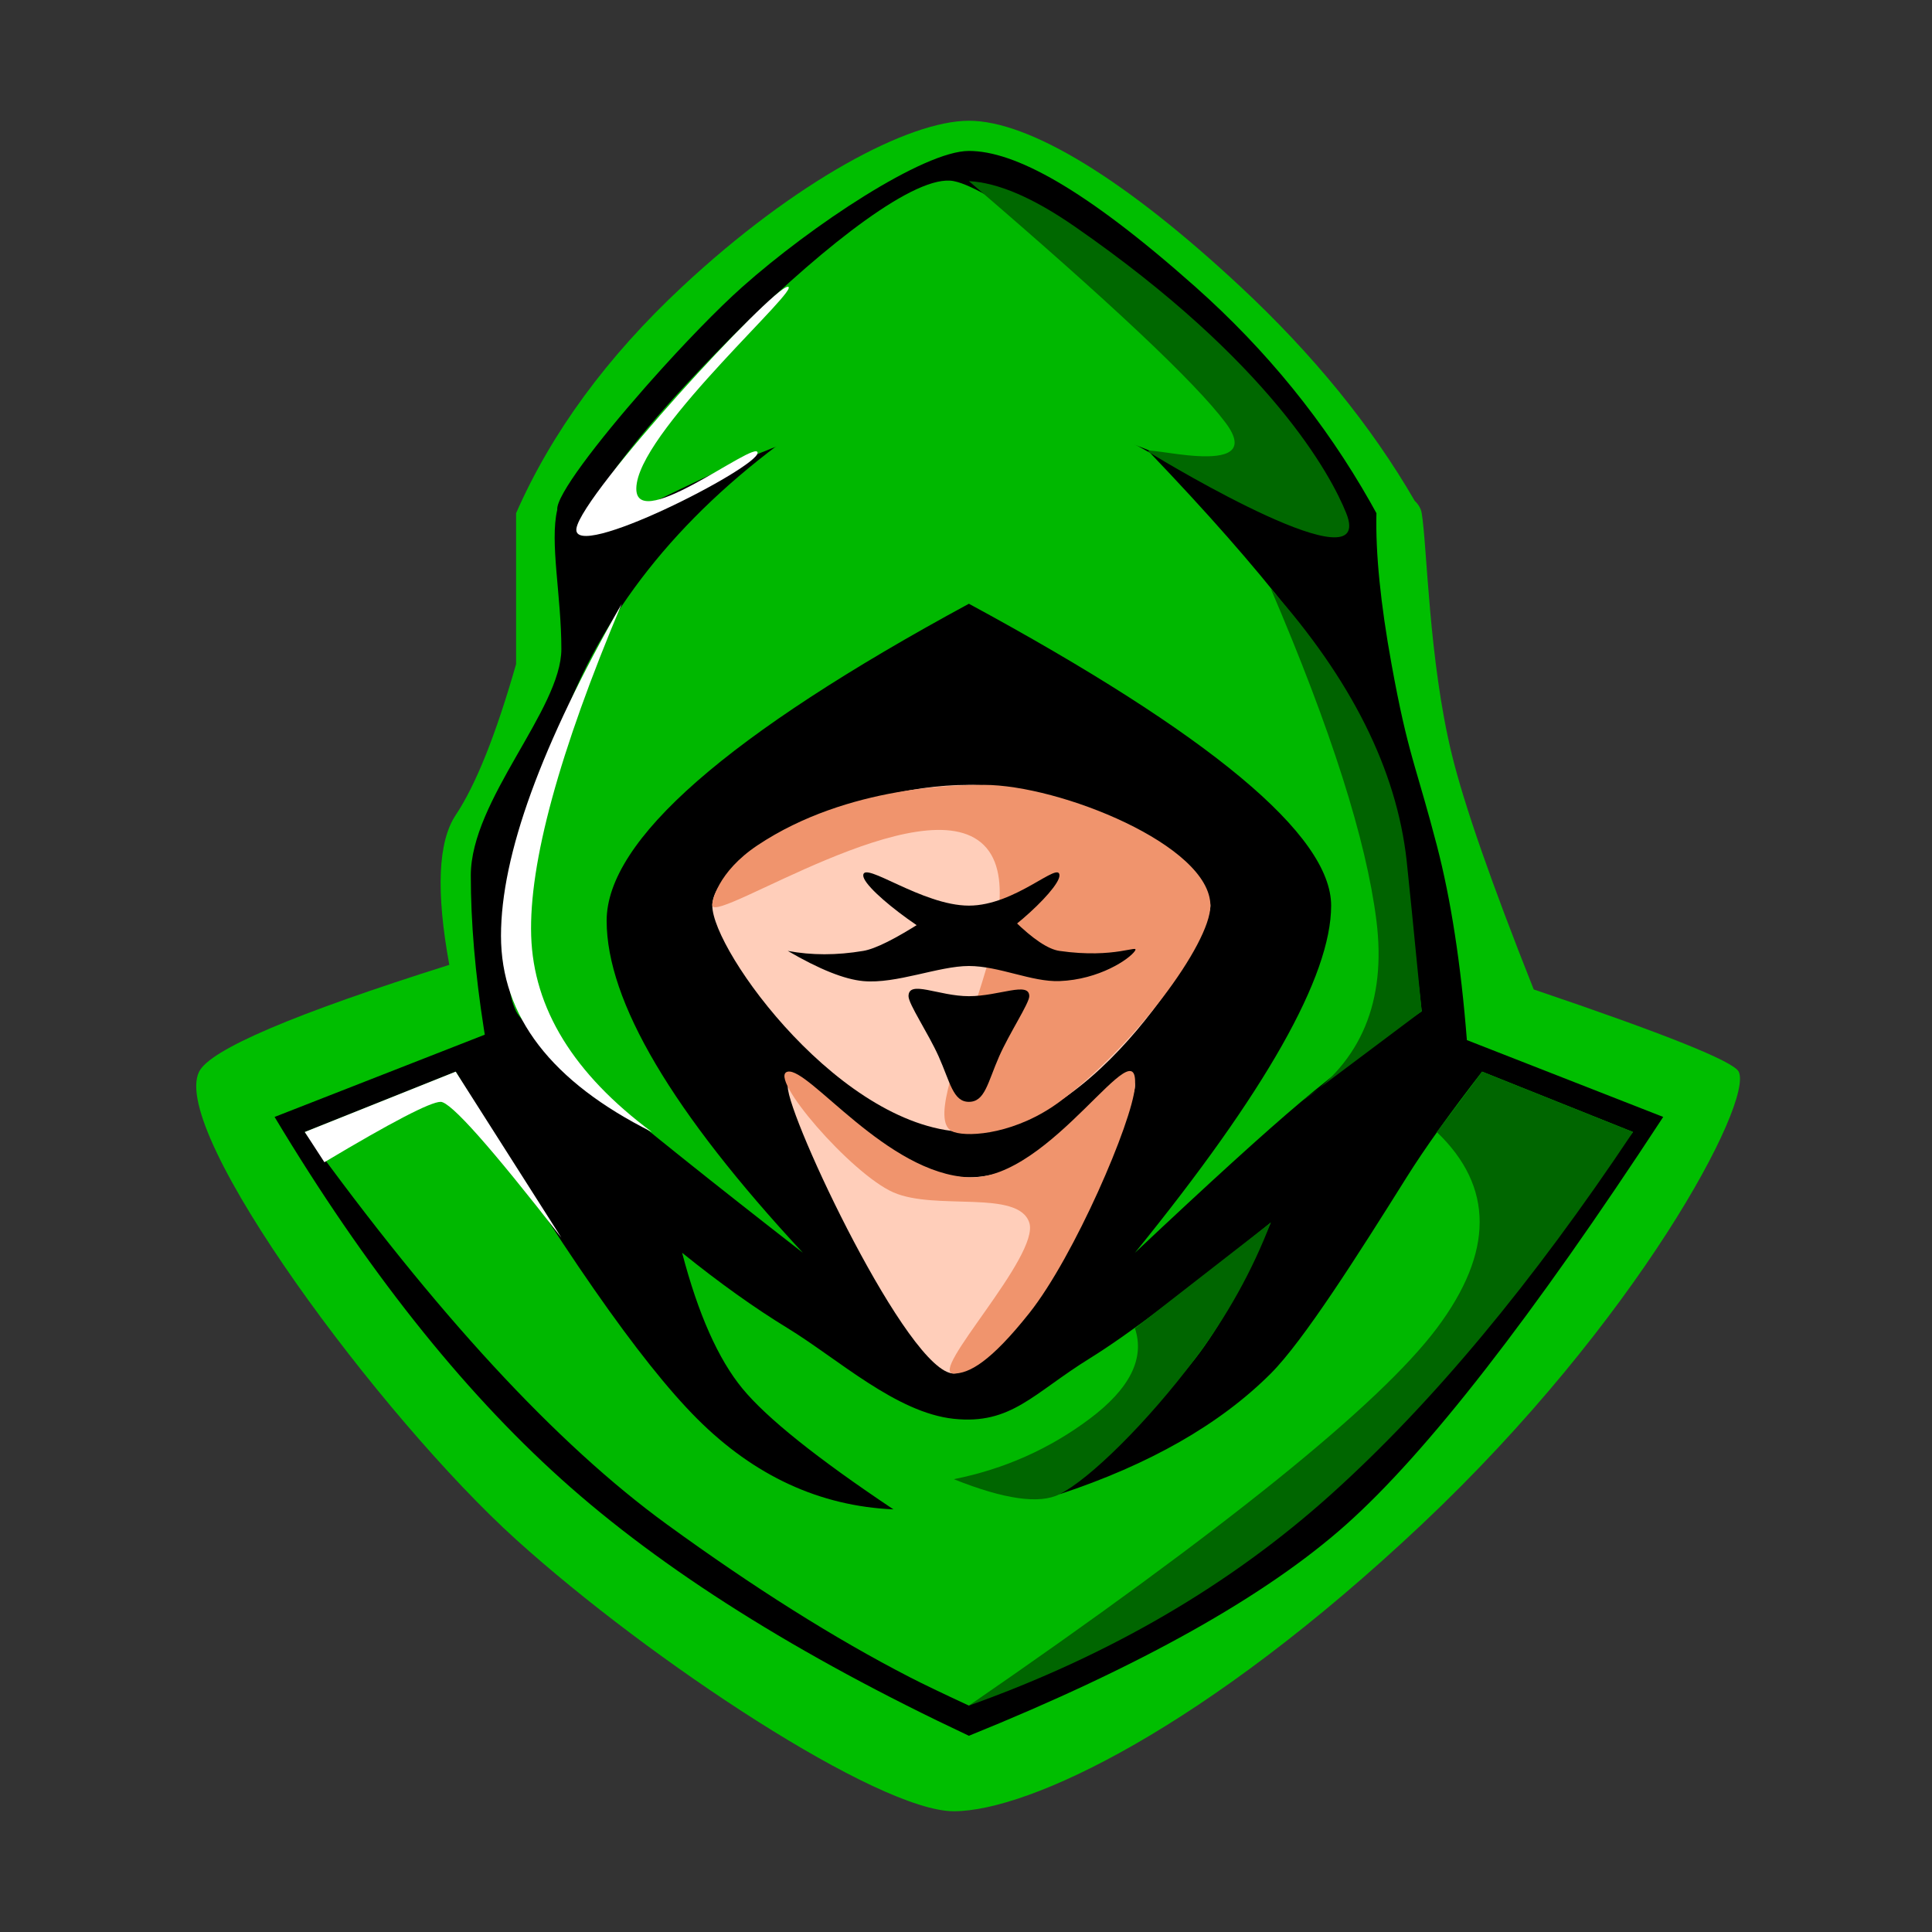 <svg xmlns="http://www.w3.org/2000/svg" width="128" height="128" viewBox="0 0 128 128">
  <rect x="0" y="0" width="128" height="128" fill="#333333" stroke="none"/>
  <g fill="none" fill-rule="evenodd" transform="translate(13 8)">
    <path fill="#00BE00" d="M32.192,11 C39.664,4.026 47.192,0 51.192,0 C55.192,0 61.565,3.881 69.192,11 C74.01,15.497 77.855,20.223 80.725,25.176 C80.987,25.429 81.143,25.704 81.192,26 C81.553,28.168 81.655,35.718 83.192,42 C84.003,45.315 85.81,50.499 88.613,57.553 C97.325,60.503 101.851,62.318 102.192,63 C103.192,65 95.504,79.514 81.192,93 C66.881,106.486 55.192,112 50.192,112 C45.192,112 30.112,102.063 21.192,94 C12.272,85.937 -1.808,67 0.192,63 C0.922,61.54 6.447,59.181 16.768,55.923 C15.878,51.067 16.019,47.759 17.192,46 C18.525,44 19.859,40.667 21.192,36 L21.192,26 C23.544,20.649 27.211,15.649 32.192,11 Z"/>
    <path fill="#000" d="M51.192,2 C54.192,2 58.805,4.434 66.192,11 C70.912,15.195 74.782,19.962 77.803,25.3 L78.192,26 C78.129,28.653 78.462,31.986 79.192,36 C79.739,39.011 80.137,40.661 80.575,42.234 L80.731,42.788 C81.127,44.175 81.571,45.619 82.192,48 C83.125,51.577 83.789,55.88 84.185,60.909 L97.192,66 C88.52,79.251 81.52,88.251 76.192,93 C70.864,97.749 62.531,102.415 51.192,107 C39.859,101.667 30.859,96 24.192,90 C17.525,84 11.192,76 5.192,66 L5.192,66 L19.119,60.55 L19.054,60.148 C18.479,56.478 18.192,53.095 18.192,50 C18.192,45 24.192,39 24.192,35 C24.192,31.464 23.411,27.928 23.92,25.773 C23.825,24.857 26.569,21.276 29.706,17.706 L30.12,17.238 C32.267,14.821 34.546,12.463 36.192,11 C40.76,6.94 48.192,2 51.192,2 Z"/>
    <path fill="#00B800" d="M7.192,67 L17.192,63 C24.076,74.551 29.41,82.218 33.192,86 C36.974,89.782 41.308,91.782 46.192,92 C41.133,88.619 37.8,85.952 36.192,84 C34.584,82.048 33.251,79.048 32.192,75 C34.646,76.981 36.979,78.648 39.192,80 C42.511,82.029 46.381,85.599 50.192,86 C54.003,86.401 55.441,84.322 59.192,82 C61.693,80.452 65.693,77.452 71.192,73 C69.438,76.969 67.772,79.969 66.192,82 C64.612,84.031 61.612,87.031 57.192,91 C63.165,89.027 67.832,86.36 71.192,83 C73.354,80.838 76.948,75.177 80.192,70 C81.39,68.088 83.057,65.755 85.192,63 L95.192,67 C87.073,77.254 80.073,84.921 74.192,90 C68.311,95.079 60.644,100.079 51.192,105 C49.459,104.198 48.143,103.566 47.246,103.104 C42.306,100.559 36.955,97.191 31.192,93 C23.859,87.667 15.859,79 7.192,67 Z"/>
    <path fill="#FFF" d="M7.192,67 L17.192,63 L24.192,74 C19.525,68 16.859,65 16.192,65 C15.525,65 12.959,66.333 8.492,69 L7.192,67 Z"/>
    <path fill="#060" d="M82.192 67L85.192 63 95.192 67C88.525 77 81.859 85 75.192 91 68.525 97 60.525 101.667 51.192 105 68.072 93.382 78.406 85.048 82.192 80 85.978 74.952 85.978 70.618 82.192 67zM62.192 80L71.192 73C69.973 76.181 68.306 79.181 66.192 82 63.021 86.228 59.192 90 57.192 91 55.859 91.667 53.525 91.333 50.192 90 53.525 89.333 56.525 88 59.192 86 61.859 84 62.859 82 62.192 80z"/>
    <path fill="#00B800" d="M40.192,75 C28.192,65.667 21.859,60.333 21.192,59 C20.192,57 20.192,51 24.192,40 C26.859,32.667 31.859,26.333 39.192,21 C43.859,19 47.859,18 51.192,18 C54.525,18 58.525,19.333 63.192,22 C70.787,29.943 75.453,35.943 77.192,40 C78.931,44.057 80.264,50.39 81.192,59 C78.259,60.979 75.592,62.979 73.192,65 C70.792,67.021 67.126,70.354 62.192,75 C70.859,64.333 75.192,56.667 75.192,52 C75.192,47.333 67.192,40.667 51.192,32 C35.192,40.667 27.192,47.667 27.192,53 C27.192,58.333 31.525,65.667 40.192,75 Z"/>
    <path fill="#00B800" d="M26.192,26 C26.192,23 45.192,3 50.192,4 C55.192,5 76.372,24.294 76.192,27 C76.012,29.706 62.67,18.755 50.192,19 C37.714,19.245 26.192,29 26.192,26 Z"/>
    <path fill="#006800" d="M51.192,4 C53.111,4.098 55.445,5.098 58.192,7 C71.192,16 75.194,23.504 76.192,26 C78.192,31 64.401,22.756 63.192,22 C61.983,21.244 71.192,24 68.192,20 C66.192,17.333 60.525,12 51.192,4 Z"/>
    <path fill="#FFF" d="M39.192 11C38.192 11 25.579 24.678 25.192 27 24.805 29.322 37.192 23 37.192 22 37.192 21 28.543 27.893 29.192 24 29.841 20.107 40.192 11 39.192 11zM28.192 32C24.041 41.847 22.041 49.18 22.192 54 22.343 58.82 25.009 63.153 30.192 67 23.525 63.667 20.192 59.333 20.192 54 20.192 48.667 22.859 41.333 28.192 32z"/>
    <path fill="#006300" d="M71.192,31 C75.192,40.333 77.525,47.667 78.192,53 C78.859,58.333 77.192,62.333 73.192,65 L81.192,59 C80.643,53.39 80.309,50.057 80.192,49 C79.525,43 76.525,37 71.192,31 Z"/>
    <path fill="#FFCEBA" d="M39.192,64 C39.192,66 47.192,83 50.192,83 C53.192,83 62.024,66.19 62.192,64 C62.36,61.81 57.121,70 51.192,70 C45.263,70 39.192,62 39.192,64 Z"/>
    <path fill="#F0946D" d="M39.192,63 C40.594,62.72 45.76,69.764 51.192,70 C56.624,70.236 62.525,59.673 62.192,64 C62.014,66.316 58.183,75.235 55.192,79 C52.596,82.267 51.192,83 50.192,83 C48.413,83 55.928,75.209 55.192,73 C54.456,70.791 48.996,72.227 46.192,71 C43.388,69.773 37.79,63.28 39.192,63 Z"/>
    <path fill="#FFCEBA" d="M34.192,52 C34.192,49 43.102,44 51.192,44 C59.282,44 67.192,50 67.192,52 C67.192,54 59.54,67 51.192,67 C42.844,67 34.192,55 34.192,52 Z"/>
    <path fill="#F0946D" d="M34.192,52 C34.431,53.192 48.192,44 52.192,48 C56.192,52 47.192,66 50.192,67 C51.287,67.365 54.382,67.077 57.192,65 C62.081,61.385 67.192,54.54 67.192,52 C67.192,48 57.192,44 52.192,44 C50.687,44 43.192,44 37.192,48 C34.536,49.771 34.145,51.765 34.192,52 Z"/>
    <path fill="#000" d="M51.192,56 C49.192,56 46.382,57.201 44.192,57 C42.948,56.886 41.281,56.219 39.192,55 C40.768,55.296 42.434,55.296 44.192,55 C44.999,54.864 46.332,54.197 48.192,53 L54.192,53 C55.449,54.227 56.449,54.893 57.192,55 C60.917,55.535 62.507,54.527 62.192,55 C61.83,55.543 59.819,56.903 57.192,57 C55.364,57.067 53.192,56 51.192,56 Z"/>
    <path fill="#000" d="M44.192 50C44.192 49 48.097 52 51.192 52 54.287 52 57.192 49 57.192 50 57.192 51 52.692 55 51.192 55 49.692 55 44.192 51 44.192 50zM47.192 58C47.192 56.896 49.192 58 51.192 58 53.192 58 55.192 57 55.192 58 55.192 58.468 53.863 60.469 53.192 62 52.429 63.739 52.256 65 51.192 65 50.143 65 49.952 63.701 49.192 62 48.502 60.457 47.192 58.525 47.192 58z"/>
  </g>
</svg>

